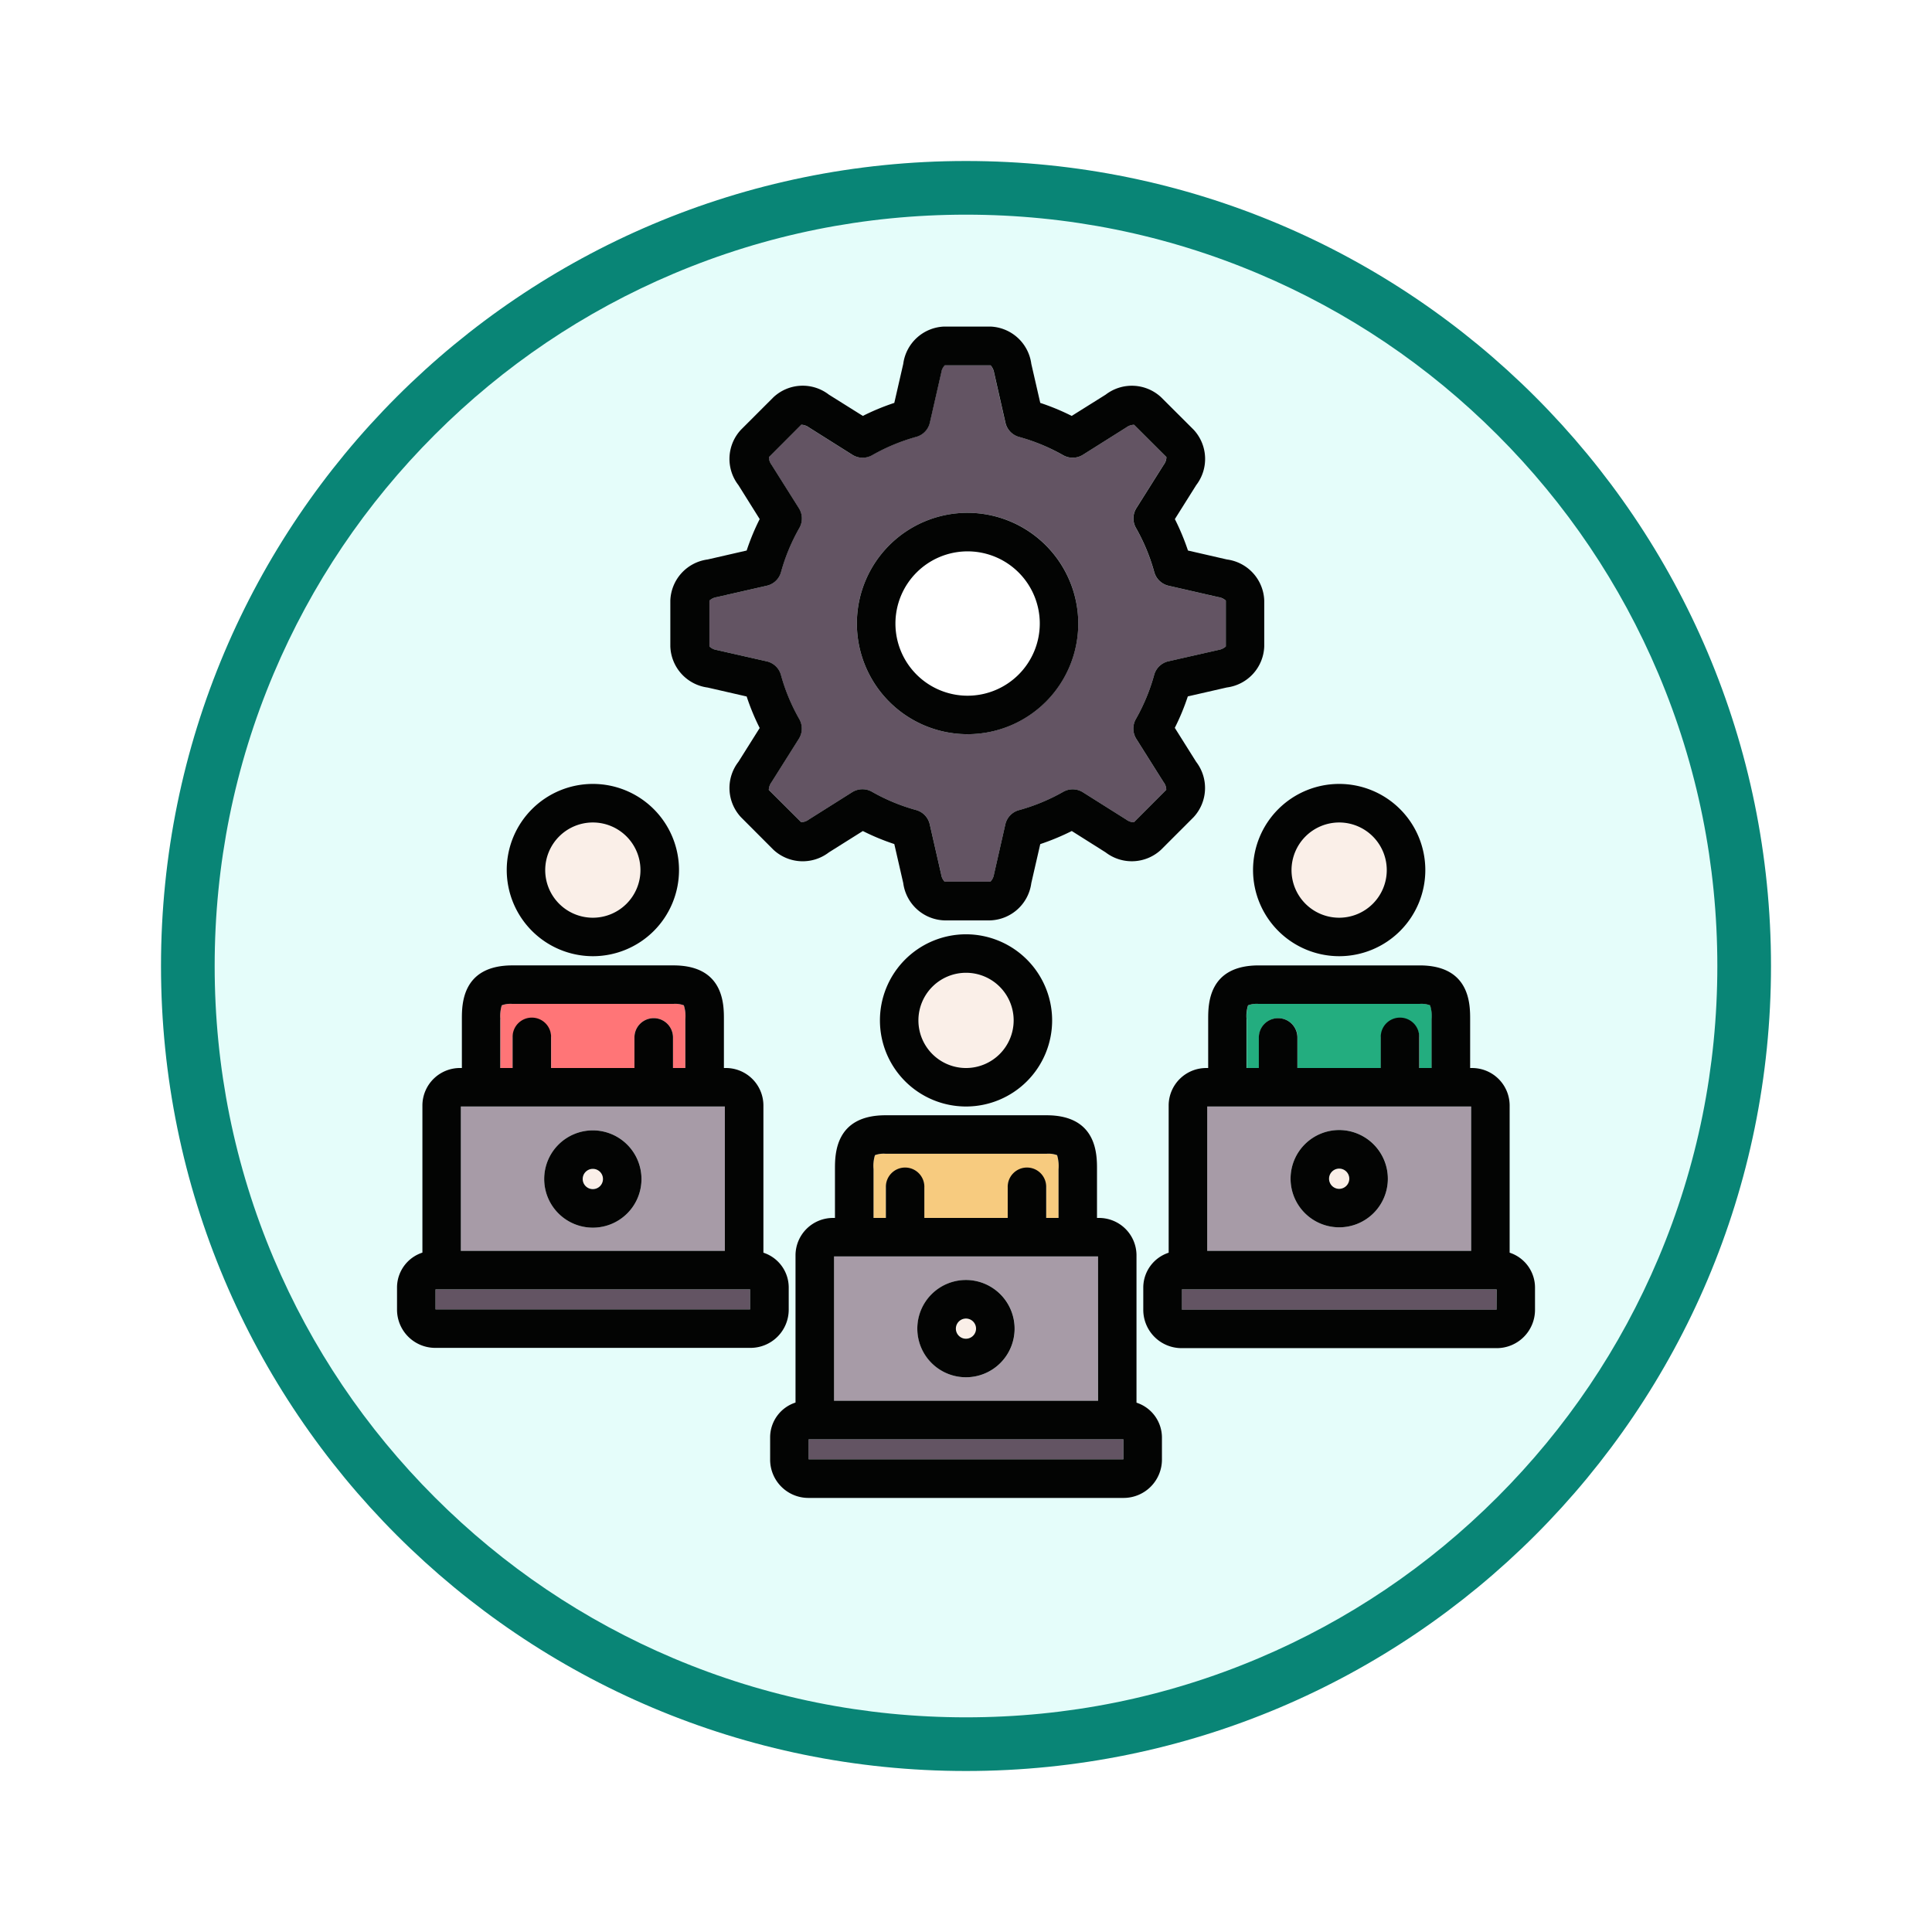 <svg xmlns="http://www.w3.org/2000/svg" xmlns:xlink="http://www.w3.org/1999/xlink" width="108" height="108" viewBox="0 0 108 108">
  <defs>
    <filter id="Trazado_904820" x="0" y="0" width="108" height="108" filterUnits="userSpaceOnUse">
      <feOffset dy="3" input="SourceAlpha"/>
      <feGaussianBlur stdDeviation="3" result="blur"/>
      <feFlood flood-opacity="0.161"/>
      <feComposite operator="in" in2="blur"/>
      <feComposite in="SourceGraphic"/>
    </filter>
  </defs>
  <g id="Grupo_1209371" data-name="Grupo 1209371" transform="translate(-620 -4104.506)">
    <g id="Grupo_1209179" data-name="Grupo 1209179" transform="translate(629 4110.506)">
      <g id="Grupo_1174741" data-name="Grupo 1174741" transform="translate(0 0)">
        <g id="Grupo_1173585" data-name="Grupo 1173585">
          <g id="Grupo_1173428" data-name="Grupo 1173428">
            <g id="Grupo_1171958" data-name="Grupo 1171958">
              <g id="Grupo_1167341" data-name="Grupo 1167341">
                <g id="Grupo_1166792" data-name="Grupo 1166792">
                  <g transform="matrix(1, 0, 0, 1, -9, -6)" filter="url(#Trazado_904820)">
                    <g id="Trazado_904820-2" data-name="Trazado 904820" transform="translate(9 6)" fill="#e5fdfa">
                      <path d="M 45 88.5 C 39.127 88.5 33.43 87.35 28.068 85.082 C 22.889 82.891 18.236 79.755 14.241 75.759 C 10.245 71.764 7.109 67.111 4.918 61.932 C 2.65 56.57 1.5 50.873 1.5 45 C 1.5 39.127 2.65 33.43 4.918 28.068 C 7.109 22.889 10.245 18.236 14.241 14.241 C 18.236 10.245 22.889 7.109 28.068 4.918 C 33.43 2.65 39.127 1.5 45 1.5 C 50.873 1.5 56.57 2.65 61.932 4.918 C 67.111 7.109 71.764 10.245 75.759 14.241 C 79.755 18.236 82.891 22.889 85.082 28.068 C 87.35 33.43 88.5 39.127 88.5 45 C 88.5 50.873 87.35 56.57 85.082 61.932 C 82.891 67.111 79.755 71.764 75.759 75.759 C 71.764 79.755 67.111 82.891 61.932 85.082 C 56.57 87.35 50.873 88.5 45 88.5 Z" stroke="none"/>
                      <path d="M 45 3 C 39.329 3 33.829 4.11 28.653 6.299 C 23.652 8.415 19.16 11.443 15.302 15.302 C 11.443 19.16 8.415 23.652 6.299 28.653 C 4.11 33.829 3 39.329 3 45 C 3 50.671 4.11 56.171 6.299 61.347 C 8.415 66.348 11.443 70.84 15.302 74.698 C 19.16 78.557 23.652 81.585 28.653 83.701 C 33.829 85.89 39.329 87 45 87 C 50.671 87 56.171 85.89 61.347 83.701 C 66.348 81.585 70.84 78.557 74.698 74.698 C 78.557 70.84 81.585 66.348 83.701 61.347 C 85.89 56.171 87 50.671 87 45 C 87 39.329 85.89 33.829 83.701 28.653 C 81.585 23.652 78.557 19.16 74.698 15.302 C 70.84 11.443 66.348 8.415 61.347 6.299 C 56.171 4.11 50.671 3 45 3 M 45 0 C 69.853 0 90 20.147 90 45 C 90 69.853 69.853 90 45 90 C 20.147 90 -7.62939453125e-06 69.853 -7.62939453125e-06 45 C -7.62939453125e-06 20.147 20.147 0 45 0 Z" stroke="none" fill="#098576"/>
                    </g>
                  </g>
                </g>
              </g>
            </g>
          </g>
        </g>
      </g>
    </g>
    <g id="employee_12650229" transform="translate(621.933 4110.763)">
      <path id="Trazado_1056012" data-name="Trazado 1056012" d="M231.392,105.3a4.035,4.035,0,1,0,4.035,4.035A4.037,4.037,0,0,0,231.392,105.3Z" transform="translate(-179.235 -80.737)" fill="#fff"/>
      <path id="Trazado_1056013" data-name="Trazado 1056013" d="M191.3,474.23h17.593v1.117H191.3Z" transform="translate(-148.03 -400.029)" fill="#635463"/>
      <path id="Trazado_1056014" data-name="Trazado 1056014" d="M408.1,361.751a.566.566,0,1,0,.564.564A.569.569,0,0,0,408.1,361.751Z" transform="translate(-335.165 -302.684)" fill="#faefe8"/>
      <path id="Trazado_1056015" data-name="Trazado 1056015" d="M346.355,411.953h17.593v1.133H346.355Z" transform="translate(-282.223 -346.131)" fill="#635463"/>
      <path id="Trazado_1056016" data-name="Trazado 1056016" d="M364.281,342.709A2.719,2.719,0,1,1,367,339.99,2.724,2.724,0,0,1,364.281,342.709Zm7.376-6.754H356.9v8.07h14.755Z" transform="translate(-291.35 -280.358)" fill="#a79ba7"/>
      <path id="Trazado_1056017" data-name="Trazado 1056017" d="M373.975,295.2a1.077,1.077,0,0,1,2.155,0v1.709h4.66V295.2a1.076,1.076,0,0,1,2.151,0v1.709h.69V294.18a1.944,1.944,0,0,0-.084-.778,1.376,1.376,0,0,0-.587-.08h-9a1.379,1.379,0,0,0-.587.08,1.946,1.946,0,0,0-.084.778v2.727h.69V295.2Z" transform="translate(-305.53 -243.461)" fill="#23ad7f"/>
      <path id="Trazado_1056018" data-name="Trazado 1056018" d="M84.516,223.273a2.662,2.662,0,1,0-2.662-2.662A2.664,2.664,0,0,0,84.516,223.273Z" transform="translate(-53.309 -178.229)" fill="#faefe8"/>
      <path id="Trazado_1056019" data-name="Trazado 1056019" d="M164.489,48.621a6.188,6.188,0,1,1,6.186-6.186A6.2,6.2,0,0,1,164.489,48.621Zm14.431-4.9V41.154a.753.753,0,0,0-.412-.195l-2.788-.637a1.078,1.078,0,0,1-.8-.763,10.735,10.735,0,0,0-1.022-2.468,1.076,1.076,0,0,1,.023-1.106l1.526-2.422a.742.742,0,0,0,.153-.431l-1.812-1.808a.763.763,0,0,0-.431.149L170.935,33a1.076,1.076,0,0,1-1.106.027A10.787,10.787,0,0,0,167.365,32a1.071,1.071,0,0,1-.767-.8l-.633-2.792a.814.814,0,0,0-.195-.412l-2.563,0a.718.718,0,0,0-.195.408l-.637,2.792a1.072,1.072,0,0,1-.763.8,10.819,10.819,0,0,0-2.467,1.026A1.076,1.076,0,0,1,158.04,33l-2.422-1.526a.774.774,0,0,0-.431-.153l-1.808,1.812a.723.723,0,0,0,.149.431l1.526,2.422a1.076,1.076,0,0,1,.027,1.106,10.745,10.745,0,0,0-1.026,2.468,1.072,1.072,0,0,1-.8.763l-2.792.637a.753.753,0,0,0-.412.195l0,2.559a.737.737,0,0,0,.408.2l2.792.633a1.073,1.073,0,0,1,.8.763,10.675,10.675,0,0,0,1.026,2.467,1.076,1.076,0,0,1-.027,1.106L153.528,51.3a.782.782,0,0,0-.153.431l1.811,1.812a.742.742,0,0,0,.431-.153l2.422-1.526a1.069,1.069,0,0,1,.572-.164,1.055,1.055,0,0,1,.534.141,10.738,10.738,0,0,0,2.467,1.022,1.072,1.072,0,0,1,.763.8l.637,2.792a.752.752,0,0,0,.195.412h2.559a.773.773,0,0,0,.2-.412l.633-2.788a1.07,1.07,0,0,1,.767-.8,10.807,10.807,0,0,0,2.467-1.022,1.069,1.069,0,0,1,1.1.023l2.422,1.526a.749.749,0,0,0,.431.153l1.808-1.812a.7.7,0,0,0-.149-.431l-1.526-2.422a1.076,1.076,0,0,1-.023-1.106,10.81,10.81,0,0,0,1.022-2.467,1.072,1.072,0,0,1,.8-.763l2.792-.633a.815.815,0,0,0,.412-.195Z" transform="translate(-112.333 -13.836)" fill="#635463"/>
      <path id="Trazado_1056020" data-name="Trazado 1056020" d="M239.572,280.4a2.662,2.662,0,1,0,2.662,2.662A2.665,2.665,0,0,0,239.572,280.4Z" transform="translate(-187.503 -232.275)" fill="#faefe8"/>
      <path id="Trazado_1056021" data-name="Trazado 1056021" d="M253.04,424.057a.564.564,0,1,0,.564.564A.566.566,0,0,0,253.04,424.057Z" transform="translate(-200.971 -356.607)" fill="#faefe8"/>
      <path id="Trazado_1056022" data-name="Trazado 1056022" d="M394.6,223.273a2.662,2.662,0,1,0-2.666-2.662A2.667,2.667,0,0,0,394.6,223.273Z" transform="translate(-321.673 -178.229)" fill="#faefe8"/>
      <path id="Trazado_1056023" data-name="Trazado 1056023" d="M54.17,342.729a2.719,2.719,0,1,1,2.719-2.719A2.723,2.723,0,0,1,54.17,342.729Zm7.38-6.773H46.79v8.07H61.549Z" transform="translate(-22.962 -280.359)" fill="#a79ba7"/>
      <path id="Trazado_1056024" data-name="Trazado 1056024" d="M218.949,357.48a1.076,1.076,0,0,1,2.151,0v1.709h4.66V357.48a1.076,1.076,0,0,1,2.151,0v1.709h.69v-2.727a2.132,2.132,0,0,0-.08-.782,1.4,1.4,0,0,0-.591-.08h-9a1.389,1.389,0,0,0-.591.08,2.034,2.034,0,0,0-.08.782v2.727h.69V357.48Z" transform="translate(-171.361 -297.36)" fill="#f7cb7f"/>
      <path id="Trazado_1056025" data-name="Trazado 1056025" d="M209.225,405.015a2.719,2.719,0,1,1,2.719-2.719A2.723,2.723,0,0,1,209.225,405.015Zm7.38-6.754H201.845v8.07H216.6Z" transform="translate(-157.156 -334.281)" fill="#a79ba7"/>
      <path id="Trazado_1056026" data-name="Trazado 1056026" d="M36.273,411.953H53.862v1.117H36.273Z" transform="translate(-13.86 -346.131)" fill="#635463"/>
      <path id="Trazado_1056027" data-name="Trazado 1056027" d="M63.893,295.2a1.076,1.076,0,0,1,2.151,0v1.709H70.7V295.2a1.077,1.077,0,0,1,2.155,0v1.709h.69V294.18a1.943,1.943,0,0,0-.084-.778,1.376,1.376,0,0,0-.587-.08h-9a1.407,1.407,0,0,0-.591.08,2.1,2.1,0,0,0-.08.778v2.727h.69Z" transform="translate(-37.167 -243.461)" fill="#ff7577"/>
      <path id="Trazado_1056028" data-name="Trazado 1056028" d="M98.009,361.864a.566.566,0,1,0,.568.568A.566.566,0,0,0,98.009,361.864Z" transform="translate(-66.802 -302.781)" fill="#faefe8"/>
      <g id="Grupo_1209370" data-name="Grupo 1209370" transform="translate(20.258 12.013)">
        <path id="Trazado_1056029" data-name="Trazado 1056029" d="M239.2,411.325a.564.564,0,1,1,.564-.564A.567.567,0,0,1,239.2,411.325Zm0-3.284a2.719,2.719,0,1,0,2.719,2.719A2.723,2.723,0,0,0,239.2,408.041Z" transform="translate(-207.393 -354.759)" fill="#030403"/>
        <path id="Trazado_1056030" data-name="Trazado 1056030" d="M161.885,30.708a1.073,1.073,0,0,0-.8.763,10.8,10.8,0,0,1-1.022,2.467,1.076,1.076,0,0,0,.023,1.106l1.526,2.422a.7.7,0,0,1,.149.431l-1.808,1.812a.749.749,0,0,1-.431-.153L157.1,38.03a1.069,1.069,0,0,0-1.1-.023,10.81,10.81,0,0,1-2.468,1.022,1.07,1.07,0,0,0-.767.8l-.633,2.788a.774.774,0,0,1-.2.412h-2.559a.753.753,0,0,1-.195-.412l-.637-2.792a1.072,1.072,0,0,0-.763-.8,10.738,10.738,0,0,1-2.467-1.022,1.055,1.055,0,0,0-.534-.141,1.069,1.069,0,0,0-.572.164l-2.422,1.526a.742.742,0,0,1-.431.153L139.543,37.9a.782.782,0,0,1,.153-.431l1.526-2.422a1.076,1.076,0,0,0,.027-1.106,10.674,10.674,0,0,1-1.026-2.467,1.072,1.072,0,0,0-.8-.763l-2.792-.633a.736.736,0,0,1-.408-.2l0-2.559a.753.753,0,0,1,.412-.195l2.792-.637a1.073,1.073,0,0,0,.8-.763,10.746,10.746,0,0,1,1.026-2.468,1.076,1.076,0,0,0-.027-1.106L139.7,19.728a.722.722,0,0,1-.149-.431l1.808-1.812a.774.774,0,0,1,.431.153l2.422,1.526a1.076,1.076,0,0,0,1.106.027,10.813,10.813,0,0,1,2.467-1.026,1.072,1.072,0,0,0,.763-.8l.637-2.792a.717.717,0,0,1,.195-.408l2.563,0a.816.816,0,0,1,.195.412l.633,2.792a1.071,1.071,0,0,0,.767.8A10.794,10.794,0,0,1,156,19.19a1.076,1.076,0,0,0,1.106-.027l2.422-1.526a.761.761,0,0,1,.431-.149l1.812,1.808a.742.742,0,0,1-.153.431l-1.526,2.422a1.076,1.076,0,0,0-.023,1.106,10.74,10.74,0,0,1,1.022,2.468,1.078,1.078,0,0,0,.8.763l2.788.637a.754.754,0,0,1,.412.195V29.88a.816.816,0,0,1-.412.195l-2.792.633Zm3.272,1.464a2.4,2.4,0,0,0,2.082-2.3V27.318a2.4,2.4,0,0,0-2.086-2.3l-2.178-.5a13.351,13.351,0,0,0-.732-1.758l1.194-1.9a2.4,2.4,0,0,0-.149-3.1l-1.812-1.808a2.4,2.4,0,0,0-3.1-.149l-1.9,1.19a12.836,12.836,0,0,0-1.758-.728l-.5-2.181a2.4,2.4,0,0,0-2.3-2.086h-2.559a2.4,2.4,0,0,0-2.3,2.086l-.5,2.181a12.836,12.836,0,0,0-1.758.728l-1.9-1.19a2.392,2.392,0,0,0-3.1.149l-1.808,1.808a2.391,2.391,0,0,0-.149,3.1l1.19,1.9a12.835,12.835,0,0,0-.728,1.758l-2.181.5a2.4,2.4,0,0,0-2.086,2.3v2.559a2.4,2.4,0,0,0,2.086,2.3l2.181.5a12.875,12.875,0,0,0,.728,1.762l-1.19,1.892a2.392,2.392,0,0,0,.149,3.1l1.808,1.812a2.4,2.4,0,0,0,3.1.149l1.9-1.194a12.837,12.837,0,0,0,1.758.728l.5,2.181a2.4,2.4,0,0,0,2.3,2.086h2.559a2.4,2.4,0,0,0,2.3-2.086l.5-2.178a13.4,13.4,0,0,0,1.762-.732l1.892,1.194a2.4,2.4,0,0,0,3.1-.149l1.812-1.812a2.4,2.4,0,0,0,.149-3.1l-1.194-1.9a12.835,12.835,0,0,0,.728-1.758l2.185-.5Z" transform="translate(-118.758 -12.013)" fill="#030403"/>
        <path id="Trazado_1056031" data-name="Trazado 1056031" d="M195.059,358.84H177.466v-1.117h17.593v1.117ZM178.885,347.5h14.759v8.07H178.885Zm2.208-4.878a2.034,2.034,0,0,1,.08-.782,1.387,1.387,0,0,1,.591-.08h9a1.408,1.408,0,0,1,.591.08,2.133,2.133,0,0,1,.08.782v2.727h-.69v-1.709a1.076,1.076,0,1,0-2.151,0v1.709h-4.66v-1.709a1.076,1.076,0,1,0-2.151,0v1.709h-.69v-2.727Zm14.7,13.047v-8.253a2.094,2.094,0,0,0-2.117-2.067h-.091v-2.727c0-.824,0-3.013-2.822-3.013h-9c-2.826,0-2.826,2.189-2.826,3.013v2.727h-.088a2.094,2.094,0,0,0-2.117,2.067v8.253a2.048,2.048,0,0,0-1.419,1.945v1.24A2.14,2.14,0,0,0,177.451,361h17.624a2.144,2.144,0,0,0,2.14-2.139v-1.24a2.053,2.053,0,0,0-1.419-1.945Z" transform="translate(-154.453 -295.535)" fill="#030403"/>
        <path id="Trazado_1056032" data-name="Trazado 1056032" d="M394.234,349.023a.566.566,0,1,1,.564-.568A.57.57,0,0,1,394.234,349.023Zm0-3.288a2.719,2.719,0,1,0,2.719,2.719A2.726,2.726,0,0,0,394.234,345.735Z" transform="translate(-341.562 -300.835)" fill="#030403"/>
        <path id="Trazado_1056033" data-name="Trazado 1056033" d="M225.736,271.884a2.662,2.662,0,1,1,2.662-2.662A2.665,2.665,0,0,1,225.736,271.884Zm0-7.475a4.813,4.813,0,1,0,4.813,4.813A4.818,4.818,0,0,0,225.736,264.409Z" transform="translate(-193.925 -230.451)" fill="#030403"/>
        <path id="Trazado_1056034" data-name="Trazado 1056034" d="M84.148,349.161a.566.566,0,0,1,0-1.133.566.566,0,1,1,0,1.133Zm0-3.284a2.719,2.719,0,1,0,2.719,2.719A2.721,2.721,0,0,0,84.148,345.877Z" transform="translate(-73.199 -300.958)" fill="#030403"/>
        <path id="Trazado_1056035" data-name="Trazado 1056035" d="M40,296.564H22.413v-1.117H40ZM23.828,285.222H38.587v8.07H23.828Zm2.208-4.878a2.1,2.1,0,0,1,.08-.778,1.4,1.4,0,0,1,.591-.08h9a1.379,1.379,0,0,1,.587.08,1.946,1.946,0,0,1,.084.778v2.727h-.69v-1.709a1.077,1.077,0,0,0-2.155,0v1.709h-4.66v-1.709a1.076,1.076,0,1,0-2.151,0v1.709h-.69v-2.727Zm16.121,16.235v-1.24a2.049,2.049,0,0,0-1.415-1.945v-8.253a2.1,2.1,0,0,0-2.12-2.071h-.088v-2.727c0-.824,0-3.009-2.822-3.009h-9c-2.826,0-2.826,2.185-2.826,3.009v2.727H23.8a2.1,2.1,0,0,0-2.12,2.071v8.249a2.054,2.054,0,0,0-1.419,1.949v1.24a2.137,2.137,0,0,0,2.136,2.136H40.021a2.137,2.137,0,0,0,2.136-2.136Z" transform="translate(-20.258 -241.638)" fill="#030403"/>
        <path id="Trazado_1056036" data-name="Trazado 1056036" d="M70.68,204.088a2.662,2.662,0,1,1-2.662,2.662A2.664,2.664,0,0,1,70.68,204.088Zm0,7.475a4.815,4.815,0,1,0-4.813-4.813A4.821,4.821,0,0,0,70.68,211.563Z" transform="translate(-59.731 -176.381)" fill="#030403"/>
        <path id="Trazado_1056037" data-name="Trazado 1056037" d="M380.766,204.088a2.662,2.662,0,1,1-2.666,2.662A2.667,2.667,0,0,1,380.766,204.088Zm0,7.475a4.815,4.815,0,1,0-4.817-4.813A4.82,4.82,0,0,0,380.766,211.563Z" transform="translate(-328.094 -176.381)" fill="#030403"/>
        <path id="Trazado_1056038" data-name="Trazado 1056038" d="M350.089,296.579H332.5v-1.133h17.593Zm-16.174-11.357H348.67v8.07H333.914Zm2.2-4.878a1.942,1.942,0,0,1,.084-.778,1.375,1.375,0,0,1,.587-.08h9a1.378,1.378,0,0,1,.587.08,1.945,1.945,0,0,1,.084.778v2.727h-.69v-1.709a1.076,1.076,0,1,0-2.151,0v1.709h-4.66v-1.709a1.077,1.077,0,0,0-2.155,0v1.709h-.69v-2.727Zm14.706,13.051v-8.253a2.1,2.1,0,0,0-2.12-2.071h-.088v-2.727c0-.824,0-3.009-2.822-3.009h-9c-2.822,0-2.822,2.185-2.822,3.009v2.727h-.088a2.1,2.1,0,0,0-2.121,2.071v8.253a2.054,2.054,0,0,0-1.419,1.949v1.247a2.142,2.142,0,0,0,2.143,2.139H350.1a2.141,2.141,0,0,0,2.139-2.139v-1.247A2.054,2.054,0,0,0,350.825,293.395Z" transform="translate(-288.622 -241.638)" fill="#030403"/>
        <path id="Trazado_1056039" data-name="Trazado 1056039" d="M217.532,99.51a4.035,4.035,0,1,1,4.035-4.035A4.039,4.039,0,0,1,217.532,99.51Zm0-10.225a6.188,6.188,0,1,0,6.186,6.19A6.2,6.2,0,0,0,217.532,89.285Z" transform="translate(-185.633 -78.889)" fill="#030403"/>
      </g>
    </g>
  </g>
</svg>
